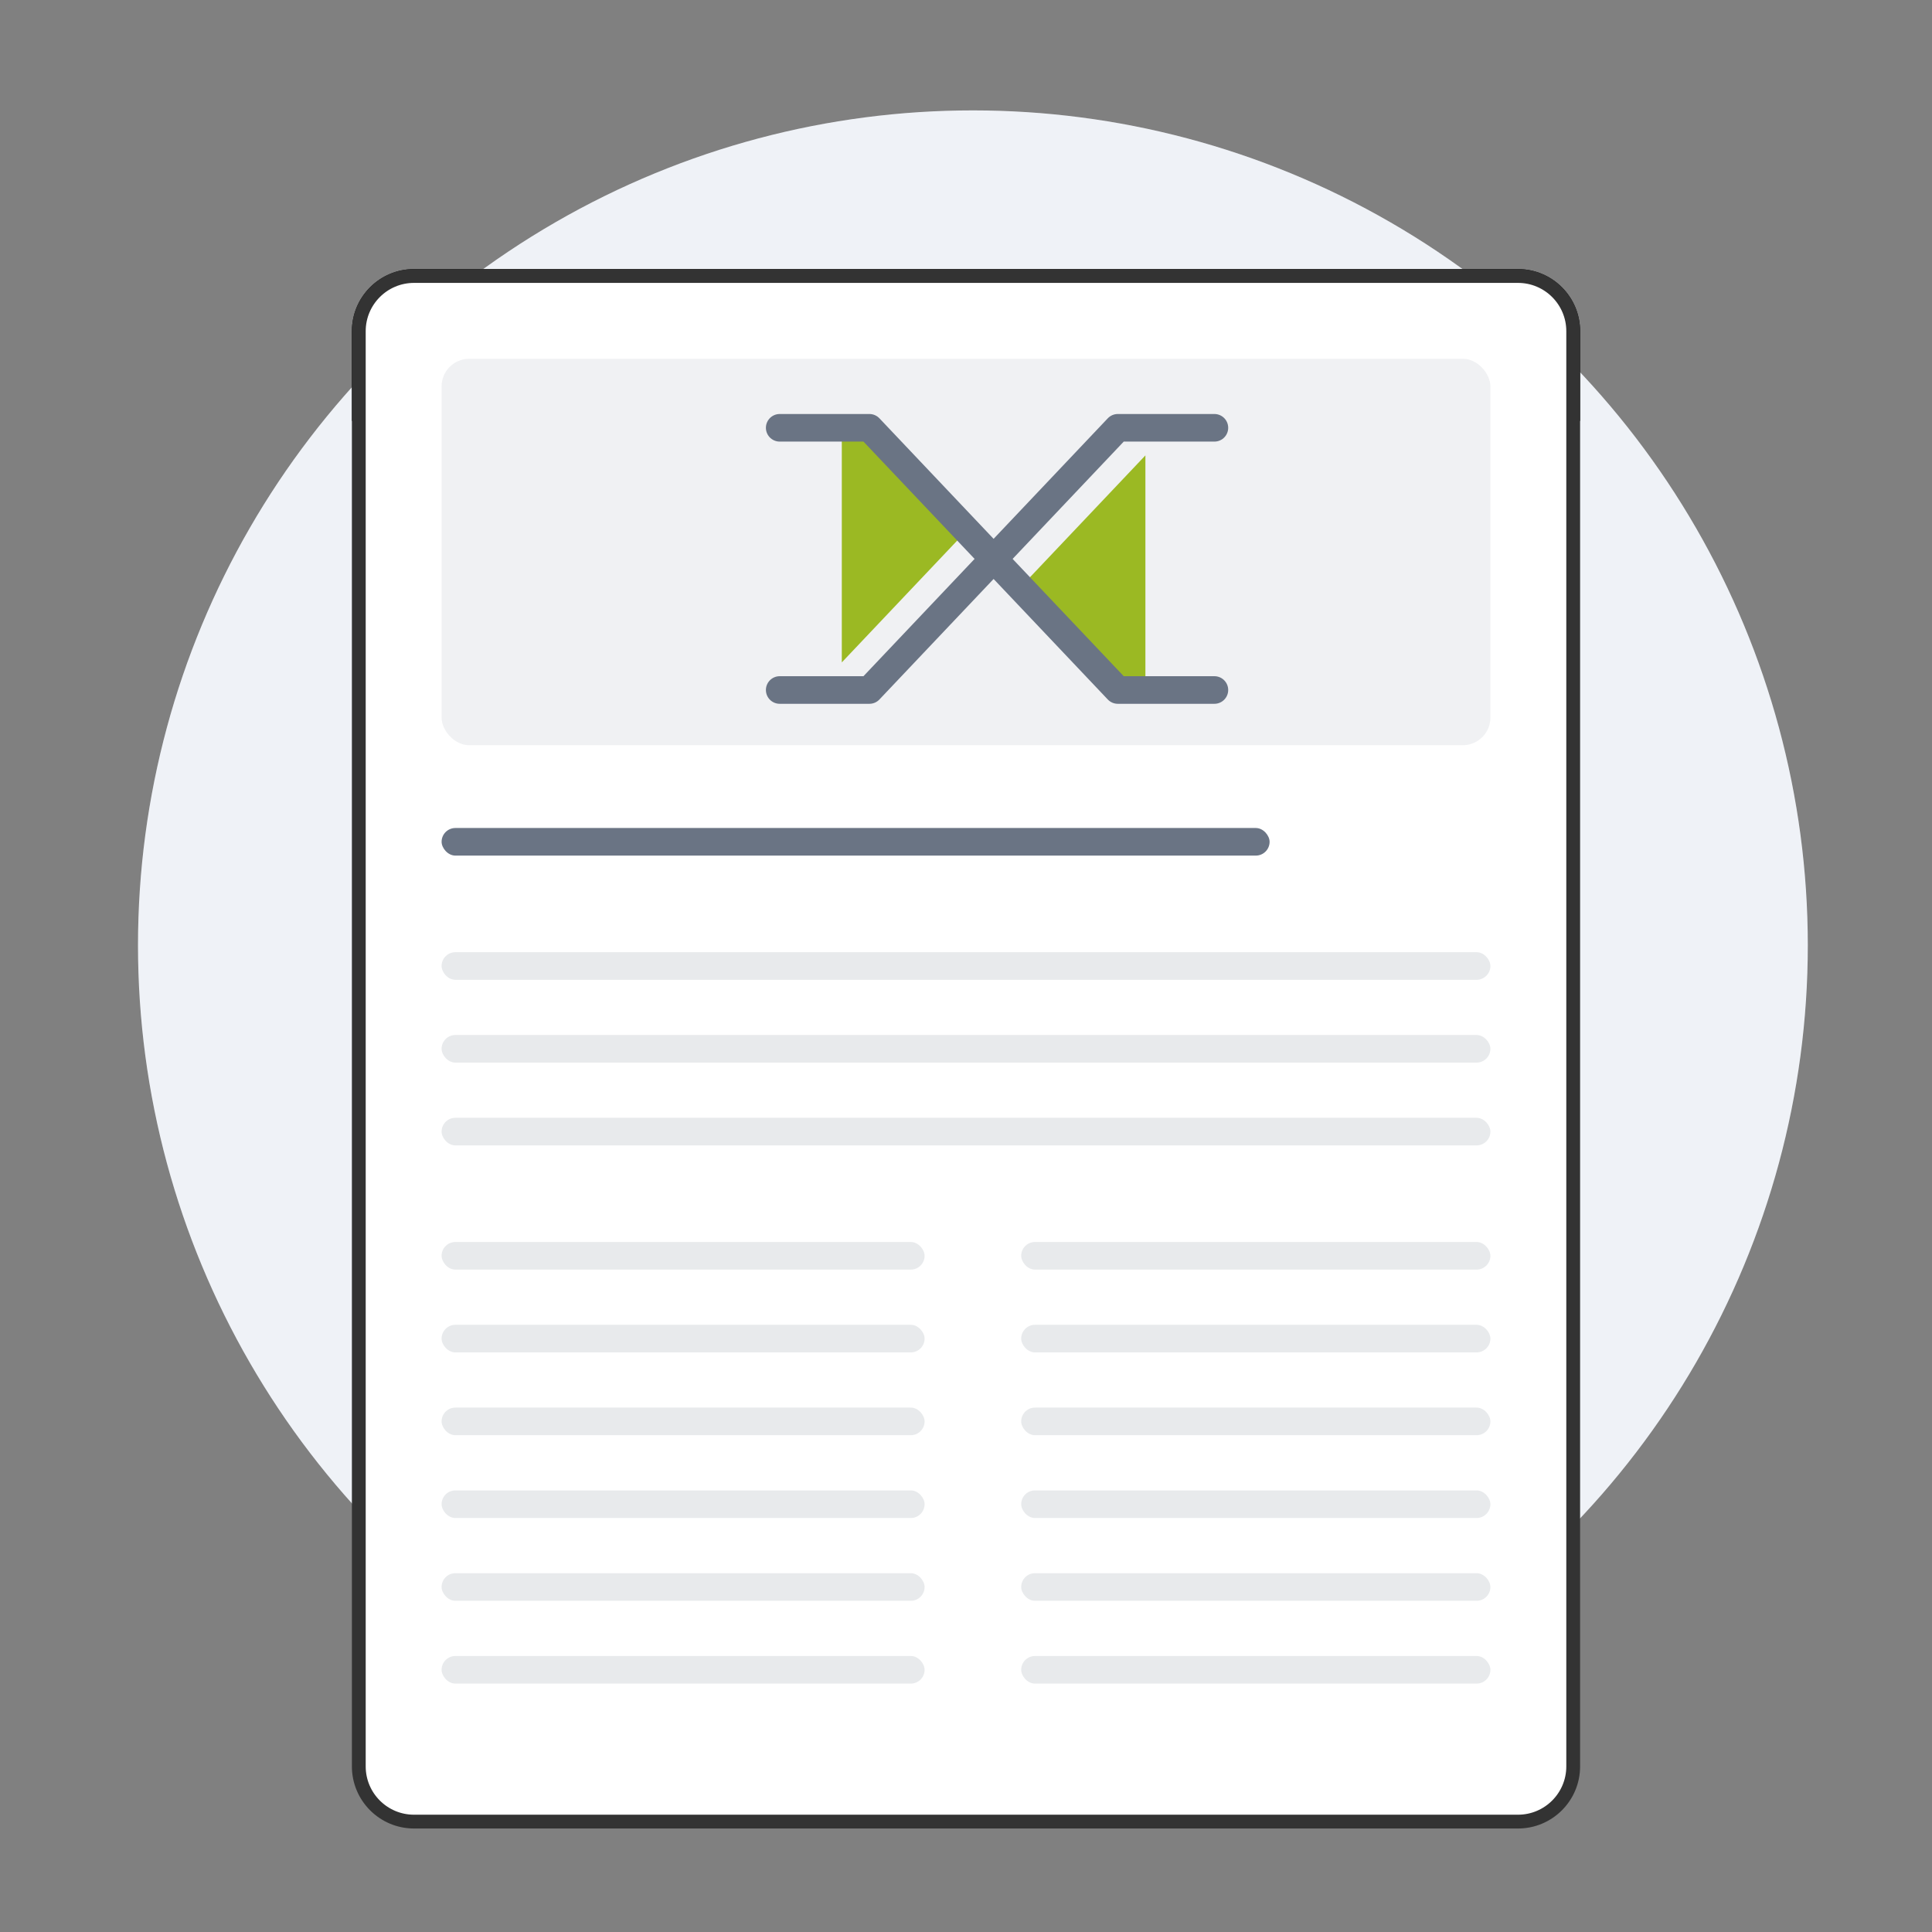 <svg width="140" height="140" viewBox="0 0 140 140" fill="none" xmlns="http://www.w3.org/2000/svg">
<rect x="0" y="0" width="140" height="140" fill="#808080" stroke="none"/>
<circle cx="70.5" cy="68.5" r="60.5" fill="white"/>
<circle cx="70.5" cy="68.5" r="60.5" fill="#5A79AE" fill-opacity="0.1"/>
<path d="M26 24C26 21.791 27.791 20 30 20H110C112.209 20 114 21.791 114 24V30H26V24Z" fill="white"/>
<path d="M26 24C26 21.791 27.791 20 30 20H110C112.209 20 114 21.791 114 24V30H26V24Z" fill="#6A7484" fill-opacity="0.1"/>
<path d="M26 24C26 21.791 27.791 20 30 20H110C112.209 20 114 21.791 114 24V30H26V24Z" stroke="black"/>
<path d="M26 24C26 21.791 27.791 20 30 20H110C112.209 20 114 21.791 114 24V128C114 130.209 112.209 132 110 132H30C27.791 132 26 130.209 26 128V24Z" fill="white" stroke="#333333" stroke-linejoin="round"/>
<rect x="32" y="26" width="76" height="28" rx="2" fill="white"/>
<rect x="32" y="26" width="76" height="28" rx="2" fill="#6A7484" fill-opacity="0.1"/>
<rect x="38" y="106" width="64" height="22" rx="1" fill="white"/>
<rect x="32" y="69" width="76" height="2" rx="1" fill="white"/>
<rect x="32" y="69" width="76" height="2" rx="1" fill="#6A7484" fill-opacity="0.15"/>
<rect x="32" y="75" width="76" height="2" rx="1" fill="white"/>
<rect x="32" y="75" width="76" height="2" rx="1" fill="#6A7484" fill-opacity="0.15"/>
<rect x="32" y="81" width="76" height="2" rx="1" fill="white"/>
<rect x="32" y="81" width="76" height="2" rx="1" fill="#6A7484" fill-opacity="0.15"/>
<rect x="32" y="90" width="35" height="2" rx="1" fill="white"/>
<rect x="32" y="90" width="35" height="2" rx="1" fill="#6A7484" fill-opacity="0.15"/>
<rect x="32" y="96" width="35" height="2" rx="1" fill="white"/>
<rect x="32" y="96" width="35" height="2" rx="1" fill="#6A7484" fill-opacity="0.15"/>
<rect x="32" y="102" width="35" height="2" rx="1" fill="white"/>
<rect x="32" y="102" width="35" height="2" rx="1" fill="#6A7484" fill-opacity="0.15"/>
<rect x="32" y="108" width="35" height="2" rx="1" fill="white"/>
<rect x="32" y="108" width="35" height="2" rx="1" fill="#6A7484" fill-opacity="0.15"/>
<rect x="32" y="114" width="35" height="2" rx="1" fill="white"/>
<rect x="32" y="114" width="35" height="2" rx="1" fill="#6A7484" fill-opacity="0.15"/>
<rect x="32" y="120" width="35" height="2" rx="1" fill="white"/>
<rect x="32" y="120" width="35" height="2" rx="1" fill="#6A7484" fill-opacity="0.15"/>
<rect x="74" y="90" width="34" height="2" rx="1" fill="white"/>
<rect x="74" y="90" width="34" height="2" rx="1" fill="#6A7484" fill-opacity="0.15"/>
<rect x="74" y="96" width="34" height="2" rx="1" fill="white"/>
<rect x="74" y="96" width="34" height="2" rx="1" fill="#6A7484" fill-opacity="0.15"/>
<rect x="74" y="102" width="34" height="2" rx="1" fill="white"/>
<rect x="74" y="102" width="34" height="2" rx="1" fill="#6A7484" fill-opacity="0.15"/>
<rect x="74" y="108" width="34" height="2" rx="1" fill="white"/>
<rect x="74" y="108" width="34" height="2" rx="1" fill="#6A7484" fill-opacity="0.15"/>
<rect x="74" y="114" width="34" height="2" rx="1" fill="white"/>
<rect x="74" y="114" width="34" height="2" rx="1" fill="#6A7484" fill-opacity="0.15"/>
<rect x="74" y="120" width="34" height="2" rx="1" fill="white"/>
<rect x="74" y="120" width="34" height="2" rx="1" fill="#6A7484" fill-opacity="0.15"/>
<rect x="32" y="60" width="60" height="2" rx="1" fill="#6A7484"/>
<path d="M61 48V31.51C61 30.606 62.104 30.166 62.726 30.822L70 38.5L61 48Z" fill="#9BB923"/>
<path d="M83 33L83 49.49C83 50.394 81.896 50.834 81.274 50.178L74 42.5L83 33Z" fill="#9BB923"/>
<path d="M56.5 31H63L81 50H88" stroke="#6A7484" stroke-width="2" stroke-linecap="round" stroke-linejoin="round"/>
<path d="M88 31H81L63 50H56.5" stroke="#6A7484" stroke-width="2" stroke-linecap="round" stroke-linejoin="round"/>
</svg>
